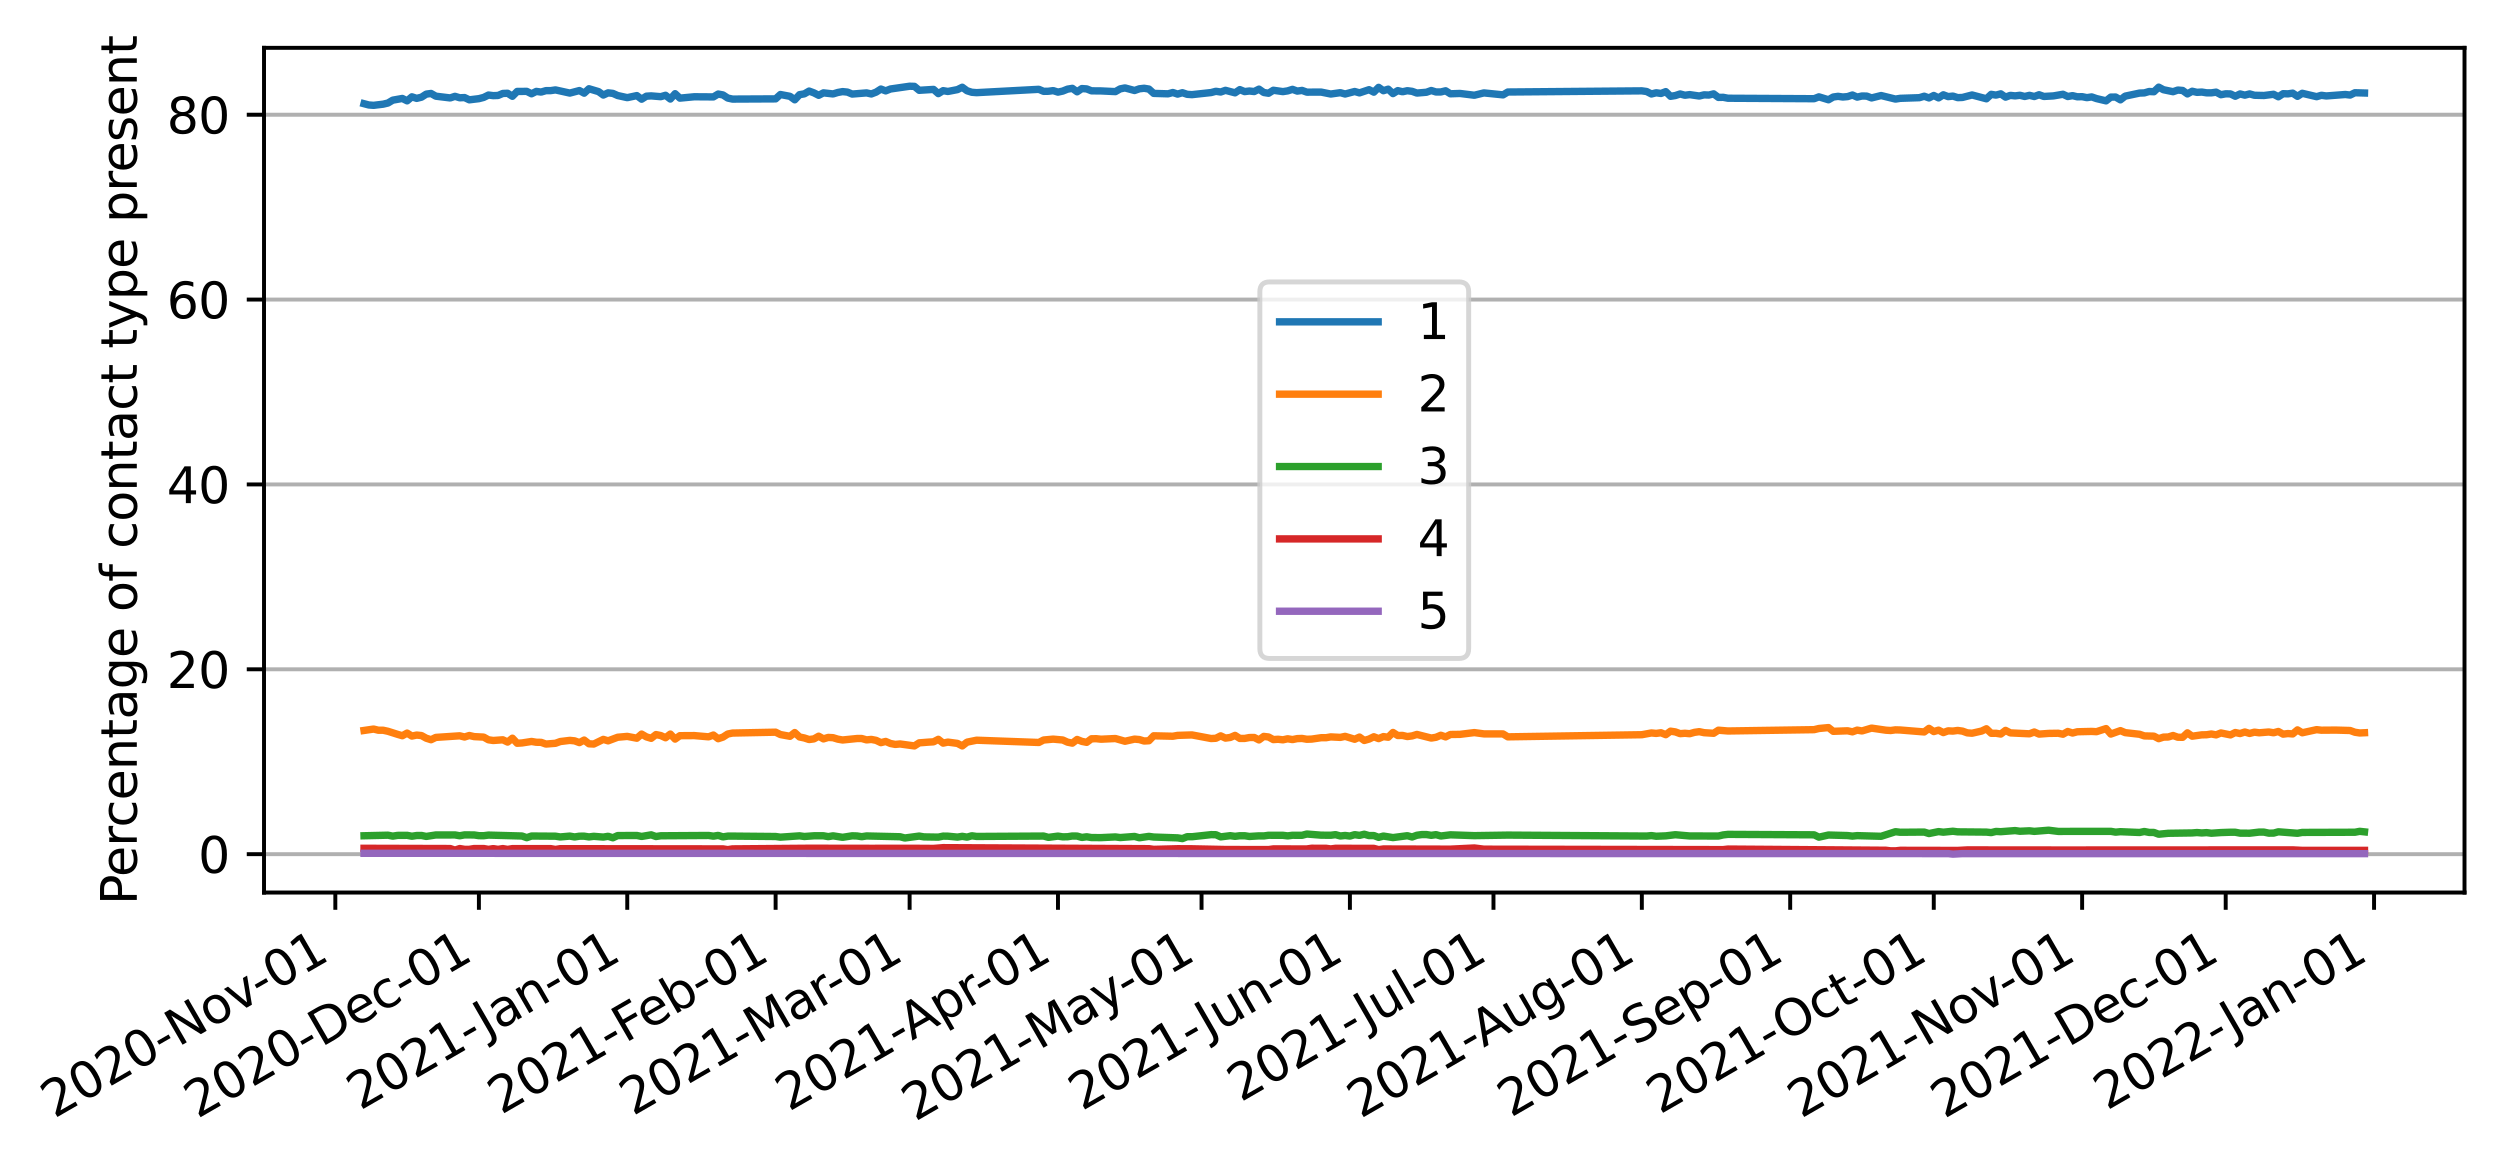 <?xml version="1.0" encoding="utf-8" standalone="no"?>
<!DOCTYPE svg PUBLIC "-//W3C//DTD SVG 1.1//EN"
  "http://www.w3.org/Graphics/SVG/1.1/DTD/svg11.dtd">
<svg xmlns:xlink="http://www.w3.org/1999/xlink" width="507.159pt" height="236.59pt" viewBox="0 0 507.159 236.59" xmlns="http://www.w3.org/2000/svg" version="1.1">
 <defs>
  <style type="text/css">*{stroke-linejoin: round; stroke-linecap: butt}</style>
 </defs>
 <g id="figure_1">
  <g id="patch_1">
   <path d="M 0 236.59 
L 507.159 236.59 
L 507.159 0 
L 0 0 
z
" style="fill: #ffffff"/>
  </g>
  <g id="axes_1">
   <g id="patch_2">
    <path d="M 53.559 181.064 
L 499.959 181.064 
L 499.959 9.704 
L 53.559 9.704 
z
" style="fill: #ffffff"/>
   </g>
   <g id="matplotlib.axis_1">
    <g id="xtick_1">
     <g id="line2d_1">
      <defs>
       <path id="mc18c6b4204" d="M 0 0 
L 0 3.5 
" style="stroke: #000000; stroke-width: 0.8"/>
      </defs>
      <g>
       <use xlink:href="#mc18c6b4204" x="68.025" y="181.064" style="stroke: #000000; stroke-width: 0.8"/>
      </g>
     </g>
     <g id="text_1">
      <!-- 2020-Nov-01 -->
      <g transform="translate(10.999 226.967)rotate(-30)scale(0.1 -0.1)">
       <defs>
        <path id="DejaVuSans-32" d="M 1228 531 
L 3431 531 
L 3431 0 
L 469 0 
L 469 531 
Q 828 903 1448 1529 
Q 2069 2156 2228 2338 
Q 2531 2678 2651 2914 
Q 2772 3150 2772 3378 
Q 2772 3750 2511 3984 
Q 2250 4219 1831 4219 
Q 1534 4219 1204 4116 
Q 875 4013 500 3803 
L 500 4441 
Q 881 4594 1212 4672 
Q 1544 4750 1819 4750 
Q 2544 4750 2975 4387 
Q 3406 4025 3406 3419 
Q 3406 3131 3298 2873 
Q 3191 2616 2906 2266 
Q 2828 2175 2409 1742 
Q 1991 1309 1228 531 
z
" transform="scale(0.016)"/>
        <path id="DejaVuSans-30" d="M 2034 4250 
Q 1547 4250 1301 3770 
Q 1056 3291 1056 2328 
Q 1056 1369 1301 889 
Q 1547 409 2034 409 
Q 2525 409 2770 889 
Q 3016 1369 3016 2328 
Q 3016 3291 2770 3770 
Q 2525 4250 2034 4250 
z
M 2034 4750 
Q 2819 4750 3233 4129 
Q 3647 3509 3647 2328 
Q 3647 1150 3233 529 
Q 2819 -91 2034 -91 
Q 1250 -91 836 529 
Q 422 1150 422 2328 
Q 422 3509 836 4129 
Q 1250 4750 2034 4750 
z
" transform="scale(0.016)"/>
        <path id="DejaVuSans-2d" d="M 313 2009 
L 1997 2009 
L 1997 1497 
L 313 1497 
L 313 2009 
z
" transform="scale(0.016)"/>
        <path id="DejaVuSans-4e" d="M 628 4666 
L 1478 4666 
L 3547 763 
L 3547 4666 
L 4159 4666 
L 4159 0 
L 3309 0 
L 1241 3903 
L 1241 0 
L 628 0 
L 628 4666 
z
" transform="scale(0.016)"/>
        <path id="DejaVuSans-6f" d="M 1959 3097 
Q 1497 3097 1228 2736 
Q 959 2375 959 1747 
Q 959 1119 1226 758 
Q 1494 397 1959 397 
Q 2419 397 2687 759 
Q 2956 1122 2956 1747 
Q 2956 2369 2687 2733 
Q 2419 3097 1959 3097 
z
M 1959 3584 
Q 2709 3584 3137 3096 
Q 3566 2609 3566 1747 
Q 3566 888 3137 398 
Q 2709 -91 1959 -91 
Q 1206 -91 779 398 
Q 353 888 353 1747 
Q 353 2609 779 3096 
Q 1206 3584 1959 3584 
z
" transform="scale(0.016)"/>
        <path id="DejaVuSans-76" d="M 191 3500 
L 800 3500 
L 1894 563 
L 2988 3500 
L 3597 3500 
L 2284 0 
L 1503 0 
L 191 3500 
z
" transform="scale(0.016)"/>
        <path id="DejaVuSans-31" d="M 794 531 
L 1825 531 
L 1825 4091 
L 703 3866 
L 703 4441 
L 1819 4666 
L 2450 4666 
L 2450 531 
L 3481 531 
L 3481 0 
L 794 0 
L 794 531 
z
" transform="scale(0.016)"/>
       </defs>
       <use xlink:href="#DejaVuSans-32"/>
       <use xlink:href="#DejaVuSans-30" x="63.623"/>
       <use xlink:href="#DejaVuSans-32" x="127.246"/>
       <use xlink:href="#DejaVuSans-30" x="190.869"/>
       <use xlink:href="#DejaVuSans-2d" x="254.492"/>
       <use xlink:href="#DejaVuSans-4e" x="290.576"/>
       <use xlink:href="#DejaVuSans-6f" x="365.381"/>
       <use xlink:href="#DejaVuSans-76" x="426.562"/>
       <use xlink:href="#DejaVuSans-2d" x="483.117"/>
       <use xlink:href="#DejaVuSans-30" x="519.201"/>
       <use xlink:href="#DejaVuSans-31" x="582.824"/>
      </g>
     </g>
    </g>
    <g id="xtick_2">
     <g id="line2d_2">
      <g>
       <use xlink:href="#mc18c6b4204" x="97.151" y="181.064" style="stroke: #000000; stroke-width: 0.8"/>
      </g>
     </g>
     <g id="text_2">
      <!-- 2020-Dec-01 -->
      <g transform="translate(40.042 227.015)rotate(-30)scale(0.1 -0.1)">
       <defs>
        <path id="DejaVuSans-44" d="M 1259 4147 
L 1259 519 
L 2022 519 
Q 2988 519 3436 956 
Q 3884 1394 3884 2338 
Q 3884 3275 3436 3711 
Q 2988 4147 2022 4147 
L 1259 4147 
z
M 628 4666 
L 1925 4666 
Q 3281 4666 3915 4102 
Q 4550 3538 4550 2338 
Q 4550 1131 3912 565 
Q 3275 0 1925 0 
L 628 0 
L 628 4666 
z
" transform="scale(0.016)"/>
        <path id="DejaVuSans-65" d="M 3597 1894 
L 3597 1613 
L 953 1613 
Q 991 1019 1311 708 
Q 1631 397 2203 397 
Q 2534 397 2845 478 
Q 3156 559 3463 722 
L 3463 178 
Q 3153 47 2828 -22 
Q 2503 -91 2169 -91 
Q 1331 -91 842 396 
Q 353 884 353 1716 
Q 353 2575 817 3079 
Q 1281 3584 2069 3584 
Q 2775 3584 3186 3129 
Q 3597 2675 3597 1894 
z
M 3022 2063 
Q 3016 2534 2758 2815 
Q 2500 3097 2075 3097 
Q 1594 3097 1305 2825 
Q 1016 2553 972 2059 
L 3022 2063 
z
" transform="scale(0.016)"/>
        <path id="DejaVuSans-63" d="M 3122 3366 
L 3122 2828 
Q 2878 2963 2633 3030 
Q 2388 3097 2138 3097 
Q 1578 3097 1268 2742 
Q 959 2388 959 1747 
Q 959 1106 1268 751 
Q 1578 397 2138 397 
Q 2388 397 2633 464 
Q 2878 531 3122 666 
L 3122 134 
Q 2881 22 2623 -34 
Q 2366 -91 2075 -91 
Q 1284 -91 818 406 
Q 353 903 353 1747 
Q 353 2603 823 3093 
Q 1294 3584 2113 3584 
Q 2378 3584 2631 3529 
Q 2884 3475 3122 3366 
z
" transform="scale(0.016)"/>
       </defs>
       <use xlink:href="#DejaVuSans-32"/>
       <use xlink:href="#DejaVuSans-30" x="63.623"/>
       <use xlink:href="#DejaVuSans-32" x="127.246"/>
       <use xlink:href="#DejaVuSans-30" x="190.869"/>
       <use xlink:href="#DejaVuSans-2d" x="254.492"/>
       <use xlink:href="#DejaVuSans-44" x="290.576"/>
       <use xlink:href="#DejaVuSans-65" x="367.578"/>
       <use xlink:href="#DejaVuSans-63" x="429.102"/>
       <use xlink:href="#DejaVuSans-2d" x="484.082"/>
       <use xlink:href="#DejaVuSans-30" x="520.166"/>
       <use xlink:href="#DejaVuSans-31" x="583.789"/>
      </g>
     </g>
    </g>
    <g id="xtick_3">
     <g id="line2d_3">
      <g>
       <use xlink:href="#mc18c6b4204" x="127.247" y="181.064" style="stroke: #000000; stroke-width: 0.8"/>
      </g>
     </g>
     <g id="text_3">
      <!-- 2021-Jan-01 -->
      <g transform="translate(73.06 225.328)rotate(-30)scale(0.1 -0.1)">
       <defs>
        <path id="DejaVuSans-4a" d="M 628 4666 
L 1259 4666 
L 1259 325 
Q 1259 -519 939 -900 
Q 619 -1281 -91 -1281 
L -331 -1281 
L -331 -750 
L -134 -750 
Q 284 -750 456 -515 
Q 628 -281 628 325 
L 628 4666 
z
" transform="scale(0.016)"/>
        <path id="DejaVuSans-61" d="M 2194 1759 
Q 1497 1759 1228 1600 
Q 959 1441 959 1056 
Q 959 750 1161 570 
Q 1363 391 1709 391 
Q 2188 391 2477 730 
Q 2766 1069 2766 1631 
L 2766 1759 
L 2194 1759 
z
M 3341 1997 
L 3341 0 
L 2766 0 
L 2766 531 
Q 2569 213 2275 61 
Q 1981 -91 1556 -91 
Q 1019 -91 701 211 
Q 384 513 384 1019 
Q 384 1609 779 1909 
Q 1175 2209 1959 2209 
L 2766 2209 
L 2766 2266 
Q 2766 2663 2505 2880 
Q 2244 3097 1772 3097 
Q 1472 3097 1187 3025 
Q 903 2953 641 2809 
L 641 3341 
Q 956 3463 1253 3523 
Q 1550 3584 1831 3584 
Q 2591 3584 2966 3190 
Q 3341 2797 3341 1997 
z
" transform="scale(0.016)"/>
        <path id="DejaVuSans-6e" d="M 3513 2113 
L 3513 0 
L 2938 0 
L 2938 2094 
Q 2938 2591 2744 2837 
Q 2550 3084 2163 3084 
Q 1697 3084 1428 2787 
Q 1159 2491 1159 1978 
L 1159 0 
L 581 0 
L 581 3500 
L 1159 3500 
L 1159 2956 
Q 1366 3272 1645 3428 
Q 1925 3584 2291 3584 
Q 2894 3584 3203 3211 
Q 3513 2838 3513 2113 
z
" transform="scale(0.016)"/>
       </defs>
       <use xlink:href="#DejaVuSans-32"/>
       <use xlink:href="#DejaVuSans-30" x="63.623"/>
       <use xlink:href="#DejaVuSans-32" x="127.246"/>
       <use xlink:href="#DejaVuSans-31" x="190.869"/>
       <use xlink:href="#DejaVuSans-2d" x="254.492"/>
       <use xlink:href="#DejaVuSans-4a" x="296.201"/>
       <use xlink:href="#DejaVuSans-61" x="325.693"/>
       <use xlink:href="#DejaVuSans-6e" x="386.973"/>
       <use xlink:href="#DejaVuSans-2d" x="450.352"/>
       <use xlink:href="#DejaVuSans-30" x="486.436"/>
       <use xlink:href="#DejaVuSans-31" x="550.059"/>
      </g>
     </g>
    </g>
    <g id="xtick_4">
     <g id="line2d_4">
      <g>
       <use xlink:href="#mc18c6b4204" x="157.344" y="181.064" style="stroke: #000000; stroke-width: 0.8"/>
      </g>
     </g>
     <g id="text_4">
      <!-- 2021-Feb-01 -->
      <g transform="translate(101.663 226.191)rotate(-30)scale(0.1 -0.1)">
       <defs>
        <path id="DejaVuSans-46" d="M 628 4666 
L 3309 4666 
L 3309 4134 
L 1259 4134 
L 1259 2759 
L 3109 2759 
L 3109 2228 
L 1259 2228 
L 1259 0 
L 628 0 
L 628 4666 
z
" transform="scale(0.016)"/>
        <path id="DejaVuSans-62" d="M 3116 1747 
Q 3116 2381 2855 2742 
Q 2594 3103 2138 3103 
Q 1681 3103 1420 2742 
Q 1159 2381 1159 1747 
Q 1159 1113 1420 752 
Q 1681 391 2138 391 
Q 2594 391 2855 752 
Q 3116 1113 3116 1747 
z
M 1159 2969 
Q 1341 3281 1617 3432 
Q 1894 3584 2278 3584 
Q 2916 3584 3314 3078 
Q 3713 2572 3713 1747 
Q 3713 922 3314 415 
Q 2916 -91 2278 -91 
Q 1894 -91 1617 61 
Q 1341 213 1159 525 
L 1159 0 
L 581 0 
L 581 4863 
L 1159 4863 
L 1159 2969 
z
" transform="scale(0.016)"/>
       </defs>
       <use xlink:href="#DejaVuSans-32"/>
       <use xlink:href="#DejaVuSans-30" x="63.623"/>
       <use xlink:href="#DejaVuSans-32" x="127.246"/>
       <use xlink:href="#DejaVuSans-31" x="190.869"/>
       <use xlink:href="#DejaVuSans-2d" x="254.492"/>
       <use xlink:href="#DejaVuSans-46" x="290.576"/>
       <use xlink:href="#DejaVuSans-65" x="342.596"/>
       <use xlink:href="#DejaVuSans-62" x="404.119"/>
       <use xlink:href="#DejaVuSans-2d" x="467.596"/>
       <use xlink:href="#DejaVuSans-30" x="503.68"/>
       <use xlink:href="#DejaVuSans-31" x="567.303"/>
      </g>
     </g>
    </g>
    <g id="xtick_5">
     <g id="line2d_5">
      <g>
       <use xlink:href="#mc18c6b4204" x="184.528" y="181.064" style="stroke: #000000; stroke-width: 0.8"/>
      </g>
     </g>
     <g id="text_5">
      <!-- 2021-Mar-01 -->
      <g transform="translate(128.391 226.454)rotate(-30)scale(0.1 -0.1)">
       <defs>
        <path id="DejaVuSans-4d" d="M 628 4666 
L 1569 4666 
L 2759 1491 
L 3956 4666 
L 4897 4666 
L 4897 0 
L 4281 0 
L 4281 4097 
L 3078 897 
L 2444 897 
L 1241 4097 
L 1241 0 
L 628 0 
L 628 4666 
z
" transform="scale(0.016)"/>
        <path id="DejaVuSans-72" d="M 2631 2963 
Q 2534 3019 2420 3045 
Q 2306 3072 2169 3072 
Q 1681 3072 1420 2755 
Q 1159 2438 1159 1844 
L 1159 0 
L 581 0 
L 581 3500 
L 1159 3500 
L 1159 2956 
Q 1341 3275 1631 3429 
Q 1922 3584 2338 3584 
Q 2397 3584 2469 3576 
Q 2541 3569 2628 3553 
L 2631 2963 
z
" transform="scale(0.016)"/>
       </defs>
       <use xlink:href="#DejaVuSans-32"/>
       <use xlink:href="#DejaVuSans-30" x="63.623"/>
       <use xlink:href="#DejaVuSans-32" x="127.246"/>
       <use xlink:href="#DejaVuSans-31" x="190.869"/>
       <use xlink:href="#DejaVuSans-2d" x="254.492"/>
       <use xlink:href="#DejaVuSans-4d" x="290.576"/>
       <use xlink:href="#DejaVuSans-61" x="376.855"/>
       <use xlink:href="#DejaVuSans-72" x="438.135"/>
       <use xlink:href="#DejaVuSans-2d" x="472.873"/>
       <use xlink:href="#DejaVuSans-30" x="508.957"/>
       <use xlink:href="#DejaVuSans-31" x="572.58"/>
      </g>
     </g>
    </g>
    <g id="xtick_6">
     <g id="line2d_6">
      <g>
       <use xlink:href="#mc18c6b4204" x="214.624" y="181.064" style="stroke: #000000; stroke-width: 0.8"/>
      </g>
     </g>
     <g id="text_6">
      <!-- 2021-Apr-01 -->
      <g transform="translate(160.04 225.558)rotate(-30)scale(0.1 -0.1)">
       <defs>
        <path id="DejaVuSans-41" d="M 2188 4044 
L 1331 1722 
L 3047 1722 
L 2188 4044 
z
M 1831 4666 
L 2547 4666 
L 4325 0 
L 3669 0 
L 3244 1197 
L 1141 1197 
L 716 0 
L 50 0 
L 1831 4666 
z
" transform="scale(0.016)"/>
        <path id="DejaVuSans-70" d="M 1159 525 
L 1159 -1331 
L 581 -1331 
L 581 3500 
L 1159 3500 
L 1159 2969 
Q 1341 3281 1617 3432 
Q 1894 3584 2278 3584 
Q 2916 3584 3314 3078 
Q 3713 2572 3713 1747 
Q 3713 922 3314 415 
Q 2916 -91 2278 -91 
Q 1894 -91 1617 61 
Q 1341 213 1159 525 
z
M 3116 1747 
Q 3116 2381 2855 2742 
Q 2594 3103 2138 3103 
Q 1681 3103 1420 2742 
Q 1159 2381 1159 1747 
Q 1159 1113 1420 752 
Q 1681 391 2138 391 
Q 2594 391 2855 752 
Q 3116 1113 3116 1747 
z
" transform="scale(0.016)"/>
       </defs>
       <use xlink:href="#DejaVuSans-32"/>
       <use xlink:href="#DejaVuSans-30" x="63.623"/>
       <use xlink:href="#DejaVuSans-32" x="127.246"/>
       <use xlink:href="#DejaVuSans-31" x="190.869"/>
       <use xlink:href="#DejaVuSans-2d" x="254.492"/>
       <use xlink:href="#DejaVuSans-41" x="288.326"/>
       <use xlink:href="#DejaVuSans-70" x="356.734"/>
       <use xlink:href="#DejaVuSans-72" x="420.211"/>
       <use xlink:href="#DejaVuSans-2d" x="454.949"/>
       <use xlink:href="#DejaVuSans-30" x="491.033"/>
       <use xlink:href="#DejaVuSans-31" x="554.656"/>
      </g>
     </g>
    </g>
    <g id="xtick_7">
     <g id="line2d_7">
      <g>
       <use xlink:href="#mc18c6b4204" x="243.75" y="181.064" style="stroke: #000000; stroke-width: 0.8"/>
      </g>
     </g>
     <g id="text_7">
      <!-- 2021-May-01 -->
      <g transform="translate(185.647 227.589)rotate(-30)scale(0.1 -0.1)">
       <defs>
        <path id="DejaVuSans-79" d="M 2059 -325 
Q 1816 -950 1584 -1140 
Q 1353 -1331 966 -1331 
L 506 -1331 
L 506 -850 
L 844 -850 
Q 1081 -850 1212 -737 
Q 1344 -625 1503 -206 
L 1606 56 
L 191 3500 
L 800 3500 
L 1894 763 
L 2988 3500 
L 3597 3500 
L 2059 -325 
z
" transform="scale(0.016)"/>
       </defs>
       <use xlink:href="#DejaVuSans-32"/>
       <use xlink:href="#DejaVuSans-30" x="63.623"/>
       <use xlink:href="#DejaVuSans-32" x="127.246"/>
       <use xlink:href="#DejaVuSans-31" x="190.869"/>
       <use xlink:href="#DejaVuSans-2d" x="254.492"/>
       <use xlink:href="#DejaVuSans-4d" x="290.576"/>
       <use xlink:href="#DejaVuSans-61" x="376.855"/>
       <use xlink:href="#DejaVuSans-79" x="438.135"/>
       <use xlink:href="#DejaVuSans-2d" x="495.564"/>
       <use xlink:href="#DejaVuSans-30" x="531.648"/>
       <use xlink:href="#DejaVuSans-31" x="595.271"/>
      </g>
     </g>
    </g>
    <g id="xtick_8">
     <g id="line2d_8">
      <g>
       <use xlink:href="#mc18c6b4204" x="273.847" y="181.064" style="stroke: #000000; stroke-width: 0.8"/>
      </g>
     </g>
     <g id="text_8">
      <!-- 2021-Jun-01 -->
      <g transform="translate(219.478 225.433)rotate(-30)scale(0.1 -0.1)">
       <defs>
        <path id="DejaVuSans-75" d="M 544 1381 
L 544 3500 
L 1119 3500 
L 1119 1403 
Q 1119 906 1312 657 
Q 1506 409 1894 409 
Q 2359 409 2629 706 
Q 2900 1003 2900 1516 
L 2900 3500 
L 3475 3500 
L 3475 0 
L 2900 0 
L 2900 538 
Q 2691 219 2414 64 
Q 2138 -91 1772 -91 
Q 1169 -91 856 284 
Q 544 659 544 1381 
z
M 1991 3584 
L 1991 3584 
z
" transform="scale(0.016)"/>
       </defs>
       <use xlink:href="#DejaVuSans-32"/>
       <use xlink:href="#DejaVuSans-30" x="63.623"/>
       <use xlink:href="#DejaVuSans-32" x="127.246"/>
       <use xlink:href="#DejaVuSans-31" x="190.869"/>
       <use xlink:href="#DejaVuSans-2d" x="254.492"/>
       <use xlink:href="#DejaVuSans-4a" x="296.201"/>
       <use xlink:href="#DejaVuSans-75" x="325.693"/>
       <use xlink:href="#DejaVuSans-6e" x="389.072"/>
       <use xlink:href="#DejaVuSans-2d" x="452.451"/>
       <use xlink:href="#DejaVuSans-30" x="488.535"/>
       <use xlink:href="#DejaVuSans-31" x="552.158"/>
      </g>
     </g>
    </g>
    <g id="xtick_9">
     <g id="line2d_9">
      <g>
       <use xlink:href="#mc18c6b4204" x="302.972" y="181.064" style="stroke: #000000; stroke-width: 0.8"/>
      </g>
     </g>
     <g id="text_9">
      <!-- 2021-Jul-01 -->
      <g transform="translate(251.687 223.653)rotate(-30)scale(0.1 -0.1)">
       <defs>
        <path id="DejaVuSans-6c" d="M 603 4863 
L 1178 4863 
L 1178 0 
L 603 0 
L 603 4863 
z
" transform="scale(0.016)"/>
       </defs>
       <use xlink:href="#DejaVuSans-32"/>
       <use xlink:href="#DejaVuSans-30" x="63.623"/>
       <use xlink:href="#DejaVuSans-32" x="127.246"/>
       <use xlink:href="#DejaVuSans-31" x="190.869"/>
       <use xlink:href="#DejaVuSans-2d" x="254.492"/>
       <use xlink:href="#DejaVuSans-4a" x="296.201"/>
       <use xlink:href="#DejaVuSans-75" x="325.693"/>
       <use xlink:href="#DejaVuSans-6c" x="389.072"/>
       <use xlink:href="#DejaVuSans-2d" x="416.855"/>
       <use xlink:href="#DejaVuSans-30" x="452.939"/>
       <use xlink:href="#DejaVuSans-31" x="516.562"/>
      </g>
     </g>
    </g>
    <g id="xtick_10">
     <g id="line2d_10">
      <g>
       <use xlink:href="#mc18c6b4204" x="333.069" y="181.064" style="stroke: #000000; stroke-width: 0.8"/>
      </g>
     </g>
     <g id="text_10">
      <!-- 2021-Aug-01 -->
      <g transform="translate(276.004 226.99)rotate(-30)scale(0.1 -0.1)">
       <defs>
        <path id="DejaVuSans-67" d="M 2906 1791 
Q 2906 2416 2648 2759 
Q 2391 3103 1925 3103 
Q 1463 3103 1205 2759 
Q 947 2416 947 1791 
Q 947 1169 1205 825 
Q 1463 481 1925 481 
Q 2391 481 2648 825 
Q 2906 1169 2906 1791 
z
M 3481 434 
Q 3481 -459 3084 -895 
Q 2688 -1331 1869 -1331 
Q 1566 -1331 1297 -1286 
Q 1028 -1241 775 -1147 
L 775 -588 
Q 1028 -725 1275 -790 
Q 1522 -856 1778 -856 
Q 2344 -856 2625 -561 
Q 2906 -266 2906 331 
L 2906 616 
Q 2728 306 2450 153 
Q 2172 0 1784 0 
Q 1141 0 747 490 
Q 353 981 353 1791 
Q 353 2603 747 3093 
Q 1141 3584 1784 3584 
Q 2172 3584 2450 3431 
Q 2728 3278 2906 2969 
L 2906 3500 
L 3481 3500 
L 3481 434 
z
" transform="scale(0.016)"/>
       </defs>
       <use xlink:href="#DejaVuSans-32"/>
       <use xlink:href="#DejaVuSans-30" x="63.623"/>
       <use xlink:href="#DejaVuSans-32" x="127.246"/>
       <use xlink:href="#DejaVuSans-31" x="190.869"/>
       <use xlink:href="#DejaVuSans-2d" x="254.492"/>
       <use xlink:href="#DejaVuSans-41" x="288.326"/>
       <use xlink:href="#DejaVuSans-75" x="356.734"/>
       <use xlink:href="#DejaVuSans-67" x="420.113"/>
       <use xlink:href="#DejaVuSans-2d" x="483.59"/>
       <use xlink:href="#DejaVuSans-30" x="519.674"/>
       <use xlink:href="#DejaVuSans-31" x="583.297"/>
      </g>
     </g>
    </g>
    <g id="xtick_11">
     <g id="line2d_11">
      <g>
       <use xlink:href="#mc18c6b4204" x="363.165" y="181.064" style="stroke: #000000; stroke-width: 0.8"/>
      </g>
     </g>
     <g id="text_11">
      <!-- 2021-Sep-01 -->
      <g transform="translate(306.492 226.764)rotate(-30)scale(0.1 -0.1)">
       <defs>
        <path id="DejaVuSans-53" d="M 3425 4513 
L 3425 3897 
Q 3066 4069 2747 4153 
Q 2428 4238 2131 4238 
Q 1616 4238 1336 4038 
Q 1056 3838 1056 3469 
Q 1056 3159 1242 3001 
Q 1428 2844 1947 2747 
L 2328 2669 
Q 3034 2534 3370 2195 
Q 3706 1856 3706 1288 
Q 3706 609 3251 259 
Q 2797 -91 1919 -91 
Q 1588 -91 1214 -16 
Q 841 59 441 206 
L 441 856 
Q 825 641 1194 531 
Q 1563 422 1919 422 
Q 2459 422 2753 634 
Q 3047 847 3047 1241 
Q 3047 1584 2836 1778 
Q 2625 1972 2144 2069 
L 1759 2144 
Q 1053 2284 737 2584 
Q 422 2884 422 3419 
Q 422 4038 858 4394 
Q 1294 4750 2059 4750 
Q 2388 4750 2728 4690 
Q 3069 4631 3425 4513 
z
" transform="scale(0.016)"/>
       </defs>
       <use xlink:href="#DejaVuSans-32"/>
       <use xlink:href="#DejaVuSans-30" x="63.623"/>
       <use xlink:href="#DejaVuSans-32" x="127.246"/>
       <use xlink:href="#DejaVuSans-31" x="190.869"/>
       <use xlink:href="#DejaVuSans-2d" x="254.492"/>
       <use xlink:href="#DejaVuSans-53" x="290.576"/>
       <use xlink:href="#DejaVuSans-65" x="354.053"/>
       <use xlink:href="#DejaVuSans-70" x="415.576"/>
       <use xlink:href="#DejaVuSans-2d" x="479.053"/>
       <use xlink:href="#DejaVuSans-30" x="515.137"/>
       <use xlink:href="#DejaVuSans-31" x="578.76"/>
      </g>
     </g>
    </g>
    <g id="xtick_12">
     <g id="line2d_12">
      <g>
       <use xlink:href="#mc18c6b4204" x="392.291" y="181.064" style="stroke: #000000; stroke-width: 0.8"/>
      </g>
     </g>
     <g id="text_12">
      <!-- 2021-Oct-01 -->
      <g transform="translate(336.73 226.122)rotate(-30)scale(0.1 -0.1)">
       <defs>
        <path id="DejaVuSans-4f" d="M 2522 4238 
Q 1834 4238 1429 3725 
Q 1025 3213 1025 2328 
Q 1025 1447 1429 934 
Q 1834 422 2522 422 
Q 3209 422 3611 934 
Q 4013 1447 4013 2328 
Q 4013 3213 3611 3725 
Q 3209 4238 2522 4238 
z
M 2522 4750 
Q 3503 4750 4090 4092 
Q 4678 3434 4678 2328 
Q 4678 1225 4090 567 
Q 3503 -91 2522 -91 
Q 1538 -91 948 565 
Q 359 1222 359 2328 
Q 359 3434 948 4092 
Q 1538 4750 2522 4750 
z
" transform="scale(0.016)"/>
        <path id="DejaVuSans-74" d="M 1172 4494 
L 1172 3500 
L 2356 3500 
L 2356 3053 
L 1172 3053 
L 1172 1153 
Q 1172 725 1289 603 
Q 1406 481 1766 481 
L 2356 481 
L 2356 0 
L 1766 0 
Q 1100 0 847 248 
Q 594 497 594 1153 
L 594 3053 
L 172 3053 
L 172 3500 
L 594 3500 
L 594 4494 
L 1172 4494 
z
" transform="scale(0.016)"/>
       </defs>
       <use xlink:href="#DejaVuSans-32"/>
       <use xlink:href="#DejaVuSans-30" x="63.623"/>
       <use xlink:href="#DejaVuSans-32" x="127.246"/>
       <use xlink:href="#DejaVuSans-31" x="190.869"/>
       <use xlink:href="#DejaVuSans-2d" x="254.492"/>
       <use xlink:href="#DejaVuSans-4f" x="293.326"/>
       <use xlink:href="#DejaVuSans-63" x="372.037"/>
       <use xlink:href="#DejaVuSans-74" x="427.018"/>
       <use xlink:href="#DejaVuSans-2d" x="466.227"/>
       <use xlink:href="#DejaVuSans-30" x="502.311"/>
       <use xlink:href="#DejaVuSans-31" x="565.934"/>
      </g>
     </g>
    </g>
    <g id="xtick_13">
     <g id="line2d_13">
      <g>
       <use xlink:href="#mc18c6b4204" x="422.388" y="181.064" style="stroke: #000000; stroke-width: 0.8"/>
      </g>
     </g>
     <g id="text_13">
      <!-- 2021-Nov-01 -->
      <g transform="translate(365.362 226.967)rotate(-30)scale(0.1 -0.1)">
       <use xlink:href="#DejaVuSans-32"/>
       <use xlink:href="#DejaVuSans-30" x="63.623"/>
       <use xlink:href="#DejaVuSans-32" x="127.246"/>
       <use xlink:href="#DejaVuSans-31" x="190.869"/>
       <use xlink:href="#DejaVuSans-2d" x="254.492"/>
       <use xlink:href="#DejaVuSans-4e" x="290.576"/>
       <use xlink:href="#DejaVuSans-6f" x="365.381"/>
       <use xlink:href="#DejaVuSans-76" x="426.562"/>
       <use xlink:href="#DejaVuSans-2d" x="483.117"/>
       <use xlink:href="#DejaVuSans-30" x="519.201"/>
       <use xlink:href="#DejaVuSans-31" x="582.824"/>
      </g>
     </g>
    </g>
    <g id="xtick_14">
     <g id="line2d_14">
      <g>
       <use xlink:href="#mc18c6b4204" x="451.513" y="181.064" style="stroke: #000000; stroke-width: 0.8"/>
      </g>
     </g>
     <g id="text_14">
      <!-- 2021-Dec-01 -->
      <g transform="translate(394.405 227.015)rotate(-30)scale(0.1 -0.1)">
       <use xlink:href="#DejaVuSans-32"/>
       <use xlink:href="#DejaVuSans-30" x="63.623"/>
       <use xlink:href="#DejaVuSans-32" x="127.246"/>
       <use xlink:href="#DejaVuSans-31" x="190.869"/>
       <use xlink:href="#DejaVuSans-2d" x="254.492"/>
       <use xlink:href="#DejaVuSans-44" x="290.576"/>
       <use xlink:href="#DejaVuSans-65" x="367.578"/>
       <use xlink:href="#DejaVuSans-63" x="429.102"/>
       <use xlink:href="#DejaVuSans-2d" x="484.082"/>
       <use xlink:href="#DejaVuSans-30" x="520.166"/>
       <use xlink:href="#DejaVuSans-31" x="583.789"/>
      </g>
     </g>
    </g>
    <g id="xtick_15">
     <g id="line2d_15">
      <g>
       <use xlink:href="#mc18c6b4204" x="481.61" y="181.064" style="stroke: #000000; stroke-width: 0.8"/>
      </g>
     </g>
     <g id="text_15">
      <!-- 2022-Jan-01 -->
      <g transform="translate(427.423 225.328)rotate(-30)scale(0.1 -0.1)">
       <use xlink:href="#DejaVuSans-32"/>
       <use xlink:href="#DejaVuSans-30" x="63.623"/>
       <use xlink:href="#DejaVuSans-32" x="127.246"/>
       <use xlink:href="#DejaVuSans-32" x="190.869"/>
       <use xlink:href="#DejaVuSans-2d" x="254.492"/>
       <use xlink:href="#DejaVuSans-4a" x="296.201"/>
       <use xlink:href="#DejaVuSans-61" x="325.693"/>
       <use xlink:href="#DejaVuSans-6e" x="386.973"/>
       <use xlink:href="#DejaVuSans-2d" x="450.352"/>
       <use xlink:href="#DejaVuSans-30" x="486.436"/>
       <use xlink:href="#DejaVuSans-31" x="550.059"/>
      </g>
     </g>
    </g>
   </g>
   <g id="matplotlib.axis_2">
    <g id="ytick_1">
     <g id="line2d_16">
      <path d="M 53.559 173.275 
L 499.959 173.275 
" clip-path="url(#pe2b496bc96)" style="fill: none; stroke: #b0b0b0; stroke-width: 0.8; stroke-linecap: square"/>
     </g>
     <g id="line2d_17">
      <defs>
       <path id="m7e5623a5e7" d="M 0 0 
L -3.5 0 
" style="stroke: #000000; stroke-width: 0.8"/>
      </defs>
      <g>
       <use xlink:href="#m7e5623a5e7" x="53.559" y="173.275" style="stroke: #000000; stroke-width: 0.8"/>
      </g>
     </g>
     <g id="text_16">
      <!-- 0 -->
      <g transform="translate(40.197 177.074)scale(0.1 -0.1)">
       <use xlink:href="#DejaVuSans-30"/>
      </g>
     </g>
    </g>
    <g id="ytick_2">
     <g id="line2d_18">
      <path d="M 53.559 135.775 
L 499.959 135.775 
" clip-path="url(#pe2b496bc96)" style="fill: none; stroke: #b0b0b0; stroke-width: 0.8; stroke-linecap: square"/>
     </g>
     <g id="line2d_19">
      <g>
       <use xlink:href="#m7e5623a5e7" x="53.559" y="135.775" style="stroke: #000000; stroke-width: 0.8"/>
      </g>
     </g>
     <g id="text_17">
      <!-- 20 -->
      <g transform="translate(33.834 139.574)scale(0.1 -0.1)">
       <use xlink:href="#DejaVuSans-32"/>
       <use xlink:href="#DejaVuSans-30" x="63.623"/>
      </g>
     </g>
    </g>
    <g id="ytick_3">
     <g id="line2d_20">
      <path d="M 53.559 98.275 
L 499.959 98.275 
" clip-path="url(#pe2b496bc96)" style="fill: none; stroke: #b0b0b0; stroke-width: 0.8; stroke-linecap: square"/>
     </g>
     <g id="line2d_21">
      <g>
       <use xlink:href="#m7e5623a5e7" x="53.559" y="98.275" style="stroke: #000000; stroke-width: 0.8"/>
      </g>
     </g>
     <g id="text_18">
      <!-- 40 -->
      <g transform="translate(33.834 102.074)scale(0.1 -0.1)">
       <defs>
        <path id="DejaVuSans-34" d="M 2419 4116 
L 825 1625 
L 2419 1625 
L 2419 4116 
z
M 2253 4666 
L 3047 4666 
L 3047 1625 
L 3713 1625 
L 3713 1100 
L 3047 1100 
L 3047 0 
L 2419 0 
L 2419 1100 
L 313 1100 
L 313 1709 
L 2253 4666 
z
" transform="scale(0.016)"/>
       </defs>
       <use xlink:href="#DejaVuSans-34"/>
       <use xlink:href="#DejaVuSans-30" x="63.623"/>
      </g>
     </g>
    </g>
    <g id="ytick_4">
     <g id="line2d_22">
      <path d="M 53.559 60.775 
L 499.959 60.775 
" clip-path="url(#pe2b496bc96)" style="fill: none; stroke: #b0b0b0; stroke-width: 0.8; stroke-linecap: square"/>
     </g>
     <g id="line2d_23">
      <g>
       <use xlink:href="#m7e5623a5e7" x="53.559" y="60.775" style="stroke: #000000; stroke-width: 0.8"/>
      </g>
     </g>
     <g id="text_19">
      <!-- 60 -->
      <g transform="translate(33.834 64.574)scale(0.1 -0.1)">
       <defs>
        <path id="DejaVuSans-36" d="M 2113 2584 
Q 1688 2584 1439 2293 
Q 1191 2003 1191 1497 
Q 1191 994 1439 701 
Q 1688 409 2113 409 
Q 2538 409 2786 701 
Q 3034 994 3034 1497 
Q 3034 2003 2786 2293 
Q 2538 2584 2113 2584 
z
M 3366 4563 
L 3366 3988 
Q 3128 4100 2886 4159 
Q 2644 4219 2406 4219 
Q 1781 4219 1451 3797 
Q 1122 3375 1075 2522 
Q 1259 2794 1537 2939 
Q 1816 3084 2150 3084 
Q 2853 3084 3261 2657 
Q 3669 2231 3669 1497 
Q 3669 778 3244 343 
Q 2819 -91 2113 -91 
Q 1303 -91 875 529 
Q 447 1150 447 2328 
Q 447 3434 972 4092 
Q 1497 4750 2381 4750 
Q 2619 4750 2861 4703 
Q 3103 4656 3366 4563 
z
" transform="scale(0.016)"/>
       </defs>
       <use xlink:href="#DejaVuSans-36"/>
       <use xlink:href="#DejaVuSans-30" x="63.623"/>
      </g>
     </g>
    </g>
    <g id="ytick_5">
     <g id="line2d_24">
      <path d="M 53.559 23.275 
L 499.959 23.275 
" clip-path="url(#pe2b496bc96)" style="fill: none; stroke: #b0b0b0; stroke-width: 0.8; stroke-linecap: square"/>
     </g>
     <g id="line2d_25">
      <g>
       <use xlink:href="#m7e5623a5e7" x="53.559" y="23.275" style="stroke: #000000; stroke-width: 0.8"/>
      </g>
     </g>
     <g id="text_20">
      <!-- 80 -->
      <g transform="translate(33.834 27.075)scale(0.1 -0.1)">
       <defs>
        <path id="DejaVuSans-38" d="M 2034 2216 
Q 1584 2216 1326 1975 
Q 1069 1734 1069 1313 
Q 1069 891 1326 650 
Q 1584 409 2034 409 
Q 2484 409 2743 651 
Q 3003 894 3003 1313 
Q 3003 1734 2745 1975 
Q 2488 2216 2034 2216 
z
M 1403 2484 
Q 997 2584 770 2862 
Q 544 3141 544 3541 
Q 544 4100 942 4425 
Q 1341 4750 2034 4750 
Q 2731 4750 3128 4425 
Q 3525 4100 3525 3541 
Q 3525 3141 3298 2862 
Q 3072 2584 2669 2484 
Q 3125 2378 3379 2068 
Q 3634 1759 3634 1313 
Q 3634 634 3220 271 
Q 2806 -91 2034 -91 
Q 1263 -91 848 271 
Q 434 634 434 1313 
Q 434 1759 690 2068 
Q 947 2378 1403 2484 
z
M 1172 3481 
Q 1172 3119 1398 2916 
Q 1625 2713 2034 2713 
Q 2441 2713 2670 2916 
Q 2900 3119 2900 3481 
Q 2900 3844 2670 4047 
Q 2441 4250 2034 4250 
Q 1625 4250 1398 4047 
Q 1172 3844 1172 3481 
z
" transform="scale(0.016)"/>
       </defs>
       <use xlink:href="#DejaVuSans-38"/>
       <use xlink:href="#DejaVuSans-30" x="63.623"/>
      </g>
     </g>
    </g>
    <g id="text_21">
     <!-- Percentage of contact type present -->
     <g transform="translate(27.754 183.567)rotate(-90)scale(0.1 -0.1)">
      <defs>
       <path id="DejaVuSans-50" d="M 1259 4147 
L 1259 2394 
L 2053 2394 
Q 2494 2394 2734 2622 
Q 2975 2850 2975 3272 
Q 2975 3691 2734 3919 
Q 2494 4147 2053 4147 
L 1259 4147 
z
M 628 4666 
L 2053 4666 
Q 2838 4666 3239 4311 
Q 3641 3956 3641 3272 
Q 3641 2581 3239 2228 
Q 2838 1875 2053 1875 
L 1259 1875 
L 1259 0 
L 628 0 
L 628 4666 
z
" transform="scale(0.016)"/>
       <path id="DejaVuSans-20" transform="scale(0.016)"/>
       <path id="DejaVuSans-66" d="M 2375 4863 
L 2375 4384 
L 1825 4384 
Q 1516 4384 1395 4259 
Q 1275 4134 1275 3809 
L 1275 3500 
L 2222 3500 
L 2222 3053 
L 1275 3053 
L 1275 0 
L 697 0 
L 697 3053 
L 147 3053 
L 147 3500 
L 697 3500 
L 697 3744 
Q 697 4328 969 4595 
Q 1241 4863 1831 4863 
L 2375 4863 
z
" transform="scale(0.016)"/>
       <path id="DejaVuSans-73" d="M 2834 3397 
L 2834 2853 
Q 2591 2978 2328 3040 
Q 2066 3103 1784 3103 
Q 1356 3103 1142 2972 
Q 928 2841 928 2578 
Q 928 2378 1081 2264 
Q 1234 2150 1697 2047 
L 1894 2003 
Q 2506 1872 2764 1633 
Q 3022 1394 3022 966 
Q 3022 478 2636 193 
Q 2250 -91 1575 -91 
Q 1294 -91 989 -36 
Q 684 19 347 128 
L 347 722 
Q 666 556 975 473 
Q 1284 391 1588 391 
Q 1994 391 2212 530 
Q 2431 669 2431 922 
Q 2431 1156 2273 1281 
Q 2116 1406 1581 1522 
L 1381 1569 
Q 847 1681 609 1914 
Q 372 2147 372 2553 
Q 372 3047 722 3315 
Q 1072 3584 1716 3584 
Q 2034 3584 2315 3537 
Q 2597 3491 2834 3397 
z
" transform="scale(0.016)"/>
      </defs>
      <use xlink:href="#DejaVuSans-50"/>
      <use xlink:href="#DejaVuSans-65" x="56.678"/>
      <use xlink:href="#DejaVuSans-72" x="118.201"/>
      <use xlink:href="#DejaVuSans-63" x="157.064"/>
      <use xlink:href="#DejaVuSans-65" x="212.045"/>
      <use xlink:href="#DejaVuSans-6e" x="273.568"/>
      <use xlink:href="#DejaVuSans-74" x="336.947"/>
      <use xlink:href="#DejaVuSans-61" x="376.156"/>
      <use xlink:href="#DejaVuSans-67" x="437.436"/>
      <use xlink:href="#DejaVuSans-65" x="500.912"/>
      <use xlink:href="#DejaVuSans-20" x="562.436"/>
      <use xlink:href="#DejaVuSans-6f" x="594.223"/>
      <use xlink:href="#DejaVuSans-66" x="655.404"/>
      <use xlink:href="#DejaVuSans-20" x="690.609"/>
      <use xlink:href="#DejaVuSans-63" x="722.396"/>
      <use xlink:href="#DejaVuSans-6f" x="777.377"/>
      <use xlink:href="#DejaVuSans-6e" x="838.559"/>
      <use xlink:href="#DejaVuSans-74" x="901.938"/>
      <use xlink:href="#DejaVuSans-61" x="941.146"/>
      <use xlink:href="#DejaVuSans-63" x="1002.426"/>
      <use xlink:href="#DejaVuSans-74" x="1057.406"/>
      <use xlink:href="#DejaVuSans-20" x="1096.615"/>
      <use xlink:href="#DejaVuSans-74" x="1128.402"/>
      <use xlink:href="#DejaVuSans-79" x="1167.611"/>
      <use xlink:href="#DejaVuSans-70" x="1226.791"/>
      <use xlink:href="#DejaVuSans-65" x="1290.268"/>
      <use xlink:href="#DejaVuSans-20" x="1351.791"/>
      <use xlink:href="#DejaVuSans-70" x="1383.578"/>
      <use xlink:href="#DejaVuSans-72" x="1447.055"/>
      <use xlink:href="#DejaVuSans-65" x="1485.918"/>
      <use xlink:href="#DejaVuSans-73" x="1547.441"/>
      <use xlink:href="#DejaVuSans-65" x="1599.541"/>
      <use xlink:href="#DejaVuSans-6e" x="1661.064"/>
      <use xlink:href="#DejaVuSans-74" x="1724.443"/>
     </g>
    </g>
   </g>
   <g id="line2d_26">
    <path d="M 73.85 21.038 
L 74.821 21.295 
L 75.792 21.368 
L 77.733 21.131 
L 78.704 20.9 
L 79.675 20.319 
L 81.617 19.973 
L 82.588 20.455 
L 83.559 19.641 
L 84.529 19.956 
L 85.5 19.717 
L 86.471 19.094 
L 87.442 18.96 
L 88.413 19.513 
L 91.325 19.866 
L 92.296 19.542 
L 93.267 19.837 
L 94.238 19.792 
L 95.209 20.251 
L 97.151 20.015 
L 98.121 19.763 
L 99.092 19.281 
L 100.063 19.401 
L 101.034 19.367 
L 102.005 18.959 
L 102.976 18.92 
L 103.947 19.532 
L 104.917 18.552 
L 106.859 18.536 
L 107.83 19.024 
L 108.801 18.544 
L 109.772 18.676 
L 110.743 18.391 
L 111.713 18.384 
L 112.684 18.24 
L 115.597 18.882 
L 117.539 18.37 
L 118.509 18.901 
L 119.48 18.005 
L 121.422 18.584 
L 122.393 19.28 
L 123.364 18.836 
L 124.335 18.947 
L 125.305 19.381 
L 127.247 19.81 
L 129.189 19.393 
L 130.16 20.122 
L 131.131 19.513 
L 132.101 19.453 
L 134.043 19.612 
L 135.014 19.33 
L 135.985 20.089 
L 136.956 19.009 
L 137.927 19.908 
L 140.839 19.63 
L 144.723 19.659 
L 145.693 19.078 
L 146.664 19.258 
L 147.635 19.894 
L 148.606 20.102 
L 157.344 20.056 
L 158.315 19.172 
L 160.256 19.54 
L 161.227 20.245 
L 162.198 19.205 
L 163.169 19.039 
L 164.14 18.476 
L 165.111 18.837 
L 166.081 19.333 
L 167.052 18.837 
L 168.994 19.056 
L 169.965 18.759 
L 170.936 18.584 
L 171.907 18.681 
L 172.877 19.082 
L 175.79 18.846 
L 176.761 19.063 
L 177.732 18.689 
L 178.703 18.067 
L 179.673 18.436 
L 180.644 18.053 
L 184.528 17.493 
L 185.499 17.52 
L 186.469 18.32 
L 189.382 18.138 
L 190.353 18.991 
L 191.324 18.391 
L 192.295 18.555 
L 194.236 18.178 
L 195.207 17.7 
L 196.178 18.415 
L 197.149 18.721 
L 198.12 18.796 
L 210.741 18.118 
L 211.712 18.532 
L 212.683 18.514 
L 213.653 18.384 
L 214.624 18.69 
L 215.595 18.476 
L 216.566 18.084 
L 217.537 17.922 
L 218.508 18.623 
L 219.479 17.967 
L 220.449 18.035 
L 221.42 18.427 
L 223.362 18.445 
L 226.275 18.585 
L 227.245 18.031 
L 228.216 17.835 
L 230.158 18.36 
L 231.129 18.017 
L 232.1 17.906 
L 233.071 18.065 
L 234.041 18.945 
L 236.954 19.033 
L 237.925 18.767 
L 238.896 19.09 
L 239.867 18.807 
L 240.837 19.136 
L 241.808 19.199 
L 245.692 18.776 
L 246.663 18.52 
L 247.633 18.666 
L 248.604 18.326 
L 250.546 18.832 
L 251.517 18.181 
L 252.488 18.581 
L 253.459 18.465 
L 254.429 18.568 
L 255.4 18.085 
L 256.371 18.763 
L 257.342 18.918 
L 258.313 18.309 
L 260.255 18.585 
L 261.225 18.436 
L 262.196 18.126 
L 263.167 18.482 
L 264.138 18.344 
L 265.109 18.693 
L 268.021 18.684 
L 269.963 19.074 
L 271.905 18.802 
L 272.876 19.071 
L 274.817 18.562 
L 275.788 18.841 
L 277.73 18.193 
L 278.701 18.695 
L 279.672 17.724 
L 280.643 18.401 
L 281.613 18.09 
L 282.584 18.985 
L 283.555 18.384 
L 284.526 18.614 
L 285.497 18.401 
L 286.468 18.53 
L 287.439 18.879 
L 289.38 18.713 
L 290.351 18.362 
L 291.322 18.661 
L 292.293 18.655 
L 293.264 18.417 
L 294.235 19.027 
L 296.176 18.958 
L 299.089 19.32 
L 301.031 18.849 
L 304.914 19.244 
L 305.885 18.666 
L 333.069 18.43 
L 334.04 18.564 
L 335.011 19.064 
L 335.981 18.822 
L 336.952 18.96 
L 337.923 18.591 
L 338.894 19.539 
L 339.865 19.382 
L 340.836 19.062 
L 341.807 19.32 
L 342.777 19.196 
L 344.719 19.48 
L 345.69 19.241 
L 346.661 19.282 
L 347.632 19.04 
L 348.603 19.762 
L 349.573 19.741 
L 350.544 19.929 
L 368.02 20.024 
L 368.991 19.647 
L 370.932 20.24 
L 371.903 19.68 
L 372.874 19.544 
L 373.845 19.679 
L 374.816 19.596 
L 375.787 19.274 
L 376.757 19.701 
L 377.728 19.476 
L 378.699 19.496 
L 379.67 19.866 
L 381.612 19.383 
L 384.524 20.099 
L 385.495 19.947 
L 389.379 19.816 
L 390.349 19.519 
L 391.32 19.866 
L 392.291 19.371 
L 393.262 19.857 
L 394.233 19.234 
L 395.204 19.599 
L 396.175 19.493 
L 397.145 19.808 
L 398.116 19.769 
L 400.058 19.265 
L 402.971 20.041 
L 403.941 19.14 
L 404.912 19.292 
L 405.883 19.038 
L 406.854 19.704 
L 407.825 19.348 
L 408.796 19.451 
L 409.767 19.329 
L 410.737 19.57 
L 411.708 19.34 
L 412.679 19.58 
L 413.65 19.22 
L 414.621 19.568 
L 416.563 19.456 
L 418.504 19.123 
L 419.475 19.58 
L 420.446 19.403 
L 421.417 19.64 
L 422.388 19.611 
L 423.359 19.809 
L 424.329 19.66 
L 425.3 19.998 
L 427.242 20.459 
L 428.213 19.698 
L 429.184 19.687 
L 430.155 20.252 
L 431.125 19.501 
L 434.038 18.882 
L 435.009 18.846 
L 435.98 18.562 
L 436.951 18.611 
L 437.921 17.682 
L 438.892 18.204 
L 440.834 18.603 
L 441.805 18.27 
L 442.776 18.354 
L 443.747 19.051 
L 444.717 18.51 
L 445.688 18.735 
L 446.659 18.676 
L 447.63 18.829 
L 448.601 18.835 
L 449.572 18.695 
L 450.543 19.215 
L 451.513 19.032 
L 452.484 19.05 
L 453.455 19.526 
L 454.426 19.056 
L 455.397 19.303 
L 456.368 19.05 
L 457.339 19.324 
L 459.28 19.372 
L 461.222 19.126 
L 462.193 19.63 
L 463.164 19.006 
L 464.135 19.04 
L 465.105 18.898 
L 466.076 19.543 
L 467.047 18.926 
L 469.96 19.612 
L 470.931 19.33 
L 471.901 19.466 
L 475.785 19.169 
L 476.756 19.285 
L 477.727 18.813 
L 479.668 18.869 
L 479.668 18.869 
" clip-path="url(#pe2b496bc96)" style="fill: none; stroke: #1f77b4; stroke-width: 1.5; stroke-linecap: square"/>
   </g>
   <g id="line2d_27">
    <path d="M 73.85 148.184 
L 75.792 147.9 
L 76.763 148.139 
L 77.733 148.141 
L 78.704 148.353 
L 80.646 148.969 
L 81.617 149.253 
L 82.588 148.717 
L 83.559 149.321 
L 84.529 149.118 
L 85.5 149.219 
L 86.471 149.755 
L 87.442 150.062 
L 88.413 149.594 
L 93.267 149.269 
L 94.238 149.512 
L 95.209 149.207 
L 96.18 149.432 
L 98.121 149.532 
L 99.092 150.079 
L 100.063 150.217 
L 102.005 150.079 
L 102.976 150.538 
L 103.947 149.757 
L 104.917 150.781 
L 105.888 150.717 
L 107.83 150.417 
L 108.801 150.576 
L 109.772 150.596 
L 110.743 150.942 
L 112.684 150.787 
L 113.655 150.432 
L 115.597 150.195 
L 116.568 150.293 
L 117.539 150.648 
L 118.509 150.134 
L 119.48 150.889 
L 120.451 150.938 
L 122.393 149.994 
L 123.364 150.29 
L 125.305 149.562 
L 127.247 149.388 
L 129.189 149.758 
L 130.16 148.92 
L 131.131 149.487 
L 132.101 149.778 
L 133.072 149.021 
L 134.043 149.216 
L 135.014 149.662 
L 135.985 148.918 
L 136.956 149.934 
L 137.927 149.244 
L 140.839 149.224 
L 143.752 149.477 
L 144.723 149.115 
L 145.693 149.856 
L 146.664 149.533 
L 147.635 148.904 
L 148.606 148.712 
L 157.344 148.533 
L 158.315 149.013 
L 160.256 149.37 
L 161.227 148.611 
L 162.198 149.503 
L 163.169 149.707 
L 164.14 150.025 
L 165.111 149.893 
L 166.081 149.348 
L 167.052 149.893 
L 168.023 149.597 
L 168.994 149.651 
L 169.965 149.949 
L 170.936 150.116 
L 173.848 149.819 
L 174.819 149.819 
L 175.79 150.096 
L 176.761 150.003 
L 177.732 150.191 
L 178.703 150.656 
L 179.673 150.412 
L 180.644 150.827 
L 181.615 151.016 
L 182.586 150.922 
L 185.499 151.321 
L 186.469 150.698 
L 188.411 150.547 
L 189.382 150.49 
L 190.353 149.981 
L 191.324 150.751 
L 192.295 150.547 
L 194.236 150.809 
L 195.207 151.318 
L 196.178 150.556 
L 198.12 150.16 
L 210.741 150.621 
L 211.712 150.12 
L 213.653 149.943 
L 215.595 150.118 
L 216.566 150.56 
L 217.537 150.758 
L 218.508 150.013 
L 219.479 150.402 
L 220.449 150.594 
L 221.42 149.872 
L 222.391 149.855 
L 223.362 149.959 
L 226.275 149.82 
L 228.216 150.375 
L 230.158 149.941 
L 231.129 150.027 
L 232.1 150.324 
L 233.071 150.27 
L 234.041 149.265 
L 237.925 149.356 
L 238.896 149.183 
L 241.808 149.09 
L 245.692 149.82 
L 246.663 149.769 
L 247.633 149.281 
L 248.604 149.736 
L 249.575 149.603 
L 250.546 149.185 
L 251.517 149.804 
L 252.488 149.804 
L 253.459 149.621 
L 254.429 149.606 
L 255.4 150.102 
L 256.371 149.392 
L 257.342 149.507 
L 258.313 150.036 
L 259.284 149.97 
L 260.255 150.084 
L 261.225 149.87 
L 262.196 150.035 
L 263.167 149.837 
L 264.138 149.804 
L 265.109 149.969 
L 266.08 149.937 
L 268.021 149.655 
L 268.992 149.656 
L 269.963 149.49 
L 271.905 149.59 
L 272.876 149.38 
L 274.817 149.969 
L 275.788 149.526 
L 276.759 150.212 
L 277.73 149.934 
L 278.701 149.463 
L 279.672 149.837 
L 280.643 149.428 
L 281.613 149.56 
L 282.584 148.593 
L 283.555 149.206 
L 284.526 149.193 
L 285.497 149.418 
L 286.468 149.289 
L 287.439 148.99 
L 290.351 149.726 
L 291.322 149.566 
L 292.293 149.155 
L 293.264 149.489 
L 294.235 149 
L 296.176 148.974 
L 299.089 148.617 
L 301.031 148.878 
L 304.914 148.888 
L 305.885 149.479 
L 333.069 149.047 
L 335.011 148.69 
L 335.981 148.782 
L 336.952 148.65 
L 337.923 149.04 
L 338.894 148.329 
L 339.865 148.476 
L 340.836 148.833 
L 341.807 148.753 
L 342.777 148.843 
L 343.748 148.567 
L 344.719 148.428 
L 345.69 148.634 
L 347.632 148.758 
L 348.603 148.129 
L 350.544 148.29 
L 368.02 148.021 
L 368.991 147.785 
L 370.932 147.598 
L 371.903 148.358 
L 374.816 148.252 
L 375.787 148.465 
L 376.757 148.115 
L 377.728 148.282 
L 379.67 147.706 
L 382.583 148.132 
L 383.553 148.193 
L 384.524 148.06 
L 385.495 148.09 
L 390.349 148.486 
L 391.32 147.761 
L 392.291 148.406 
L 393.262 148.122 
L 394.233 148.615 
L 395.204 148.26 
L 396.175 148.311 
L 397.145 148.181 
L 398.116 148.318 
L 399.087 148.669 
L 400.058 148.744 
L 402 148.303 
L 402.971 147.842 
L 403.941 148.758 
L 404.912 148.753 
L 405.883 148.91 
L 406.854 148.17 
L 407.825 148.676 
L 411.708 148.864 
L 412.679 148.499 
L 413.65 148.923 
L 415.592 148.781 
L 417.533 148.75 
L 418.504 148.946 
L 419.475 148.394 
L 420.446 148.705 
L 421.417 148.448 
L 424.329 148.378 
L 425.3 148.433 
L 427.242 147.805 
L 428.213 148.912 
L 430.155 148.219 
L 431.125 148.625 
L 434.038 148.956 
L 435.009 149.289 
L 436.951 149.338 
L 437.921 149.85 
L 438.892 149.534 
L 439.863 149.51 
L 440.834 149.208 
L 441.805 149.56 
L 442.776 149.572 
L 443.747 148.667 
L 444.717 149.349 
L 446.659 149.075 
L 447.63 149.055 
L 448.601 148.9 
L 449.572 149.081 
L 450.543 148.693 
L 452.484 149.084 
L 453.455 148.604 
L 454.426 148.81 
L 455.397 148.498 
L 456.368 148.788 
L 457.339 148.529 
L 458.309 148.657 
L 460.251 148.494 
L 461.222 148.65 
L 462.193 148.39 
L 463.164 148.932 
L 464.135 148.81 
L 465.105 148.889 
L 466.076 148.069 
L 467.047 148.652 
L 469.96 148.018 
L 470.931 148.133 
L 473.843 148.108 
L 476.756 148.191 
L 477.727 148.545 
L 478.697 148.692 
L 479.668 148.647 
L 479.668 148.647 
" clip-path="url(#pe2b496bc96)" style="fill: none; stroke: #ff7f0e; stroke-width: 1.5; stroke-linecap: square"/>
   </g>
   <g id="line2d_28">
    <path d="M 73.85 169.545 
L 78.704 169.428 
L 79.675 169.621 
L 80.646 169.472 
L 82.588 169.458 
L 83.559 169.64 
L 84.529 169.495 
L 85.5 169.485 
L 86.471 169.681 
L 88.413 169.382 
L 92.296 169.378 
L 93.267 169.544 
L 94.238 169.368 
L 96.18 169.382 
L 97.151 169.525 
L 98.121 169.534 
L 99.092 169.409 
L 105.888 169.595 
L 106.859 169.935 
L 107.83 169.598 
L 112.684 169.632 
L 113.655 169.785 
L 115.597 169.614 
L 116.568 169.788 
L 117.539 169.635 
L 118.509 169.629 
L 119.48 169.782 
L 120.451 169.657 
L 122.393 169.814 
L 123.364 169.654 
L 124.335 169.957 
L 125.305 169.506 
L 129.189 169.487 
L 130.16 169.684 
L 132.101 169.358 
L 133.072 169.699 
L 134.043 169.549 
L 143.752 169.485 
L 144.723 169.628 
L 145.693 169.473 
L 146.664 169.774 
L 147.635 169.619 
L 148.606 169.613 
L 157.344 169.697 
L 158.315 169.83 
L 162.198 169.56 
L 163.169 169.695 
L 165.111 169.551 
L 167.052 169.551 
L 168.023 169.723 
L 168.994 169.56 
L 170.936 169.86 
L 172.877 169.557 
L 173.848 169.586 
L 174.819 169.734 
L 175.79 169.584 
L 182.586 169.745 
L 183.557 169.998 
L 186.469 169.61 
L 187.44 169.775 
L 190.353 169.824 
L 191.324 169.618 
L 192.295 169.632 
L 194.236 169.818 
L 195.207 169.663 
L 196.178 169.824 
L 197.149 169.55 
L 198.12 169.685 
L 211.712 169.604 
L 212.683 169.873 
L 214.624 169.617 
L 215.595 169.766 
L 216.566 169.747 
L 217.537 169.593 
L 218.508 169.609 
L 219.479 169.886 
L 220.449 169.753 
L 221.42 169.911 
L 223.362 169.924 
L 226.275 169.784 
L 227.245 169.909 
L 230.158 169.685 
L 231.129 169.953 
L 233.071 169.671 
L 234.041 169.805 
L 238.896 169.971 
L 239.867 170.122 
L 240.837 169.734 
L 241.808 169.742 
L 245.692 169.32 
L 246.663 169.334 
L 247.633 169.77 
L 249.575 169.53 
L 250.546 169.661 
L 251.517 169.541 
L 252.488 169.541 
L 253.459 169.687 
L 255.4 169.567 
L 256.371 169.58 
L 257.342 169.445 
L 260.255 169.453 
L 261.225 169.572 
L 262.196 169.445 
L 264.138 169.451 
L 265.109 169.193 
L 268.021 169.426 
L 269.963 169.443 
L 270.934 169.322 
L 271.905 169.59 
L 272.876 169.488 
L 273.847 169.608 
L 274.817 169.324 
L 275.788 169.469 
L 276.759 169.235 
L 277.73 169.514 
L 278.701 169.501 
L 279.672 169.87 
L 280.643 169.606 
L 282.584 169.915 
L 285.497 169.535 
L 286.468 169.793 
L 287.439 169.44 
L 288.409 169.307 
L 289.38 169.302 
L 290.351 169.456 
L 291.322 169.323 
L 292.293 169.593 
L 294.235 169.355 
L 299.089 169.52 
L 305.885 169.412 
L 334.04 169.605 
L 335.011 169.51 
L 335.981 169.642 
L 337.923 169.564 
L 339.865 169.334 
L 342.777 169.587 
L 348.603 169.6 
L 349.573 169.373 
L 350.544 169.263 
L 368.02 169.354 
L 368.991 169.83 
L 370.932 169.394 
L 374.816 169.504 
L 375.787 169.616 
L 376.757 169.518 
L 381.612 169.654 
L 384.524 168.72 
L 385.495 168.837 
L 390.349 168.797 
L 391.32 169.096 
L 393.262 168.701 
L 394.233 168.821 
L 396.175 168.628 
L 397.145 168.751 
L 402.971 168.805 
L 403.941 168.904 
L 404.912 168.67 
L 405.883 168.719 
L 408.796 168.494 
L 409.767 168.632 
L 411.708 168.54 
L 412.679 168.655 
L 415.592 168.418 
L 417.533 168.663 
L 428.213 168.649 
L 429.184 168.815 
L 430.155 168.719 
L 434.038 168.881 
L 435.009 168.681 
L 435.98 168.869 
L 436.951 168.876 
L 437.921 169.236 
L 439.863 169.045 
L 444.717 168.97 
L 445.688 168.893 
L 446.659 168.975 
L 447.63 168.907 
L 448.601 169.031 
L 450.543 168.896 
L 452.484 168.831 
L 453.455 168.834 
L 454.426 169.015 
L 456.368 169.029 
L 458.309 168.799 
L 459.28 168.808 
L 460.251 169.015 
L 461.222 169.009 
L 462.193 168.741 
L 466.076 169.042 
L 467.047 168.867 
L 477.727 168.831 
L 478.697 168.647 
L 479.668 168.753 
L 479.668 168.753 
" clip-path="url(#pe2b496bc96)" style="fill: none; stroke: #2ca02c; stroke-width: 1.5; stroke-linecap: square"/>
   </g>
   <g id="line2d_29">
    <path d="M 73.85 172.088 
L 82.588 172.113 
L 91.325 172.138 
L 92.296 172.463 
L 93.267 172.139 
L 94.238 172.298 
L 95.209 172.299 
L 96.18 172.139 
L 98.121 172.136 
L 99.092 172.308 
L 100.063 172.154 
L 101.034 172.306 
L 102.005 172.147 
L 102.976 172.314 
L 103.947 172.155 
L 111.713 172.156 
L 112.684 172.324 
L 113.655 172.164 
L 146.664 172.209 
L 147.635 172.361 
L 148.606 172.207 
L 164.14 172.075 
L 176.761 172.096 
L 185.499 172.088 
L 189.382 172.114 
L 191.324 171.958 
L 233.071 172.166 
L 234.041 172.303 
L 238.896 172.173 
L 241.808 172.188 
L 248.604 172.333 
L 257.342 172.35 
L 258.313 172.212 
L 265.109 172.221 
L 266.08 172.081 
L 268.992 172.087 
L 269.963 172.217 
L 270.934 172.089 
L 278.701 172.103 
L 279.672 172.358 
L 280.643 172.226 
L 294.235 172.263 
L 299.089 172.023 
L 301.031 172.268 
L 349.573 172.357 
L 350.544 172.243 
L 382.583 172.485 
L 383.553 172.606 
L 384.524 172.608 
L 385.495 172.498 
L 397.145 172.521 
L 399.087 172.415 
L 418.504 172.436 
L 465.105 172.41 
L 467.047 172.508 
L 479.668 172.505 
L 479.668 172.505 
" clip-path="url(#pe2b496bc96)" style="fill: none; stroke: #d62728; stroke-width: 1.5; stroke-linecap: square"/>
   </g>
   <g id="line2d_30">
    <path d="M 73.85 173.105 
L 147.635 173.122 
L 395.204 173.166 
L 396.175 173.275 
L 398.116 173.167 
L 479.668 173.178 
L 479.668 173.178 
" clip-path="url(#pe2b496bc96)" style="fill: none; stroke: #9467bd; stroke-width: 1.5; stroke-linecap: square"/>
   </g>
   <g id="patch_3">
    <path d="M 53.559 181.064 
L 53.559 9.704 
" style="fill: none; stroke: #000000; stroke-width: 0.8; stroke-linejoin: miter; stroke-linecap: square"/>
   </g>
   <g id="patch_4">
    <path d="M 499.959 181.064 
L 499.959 9.704 
" style="fill: none; stroke: #000000; stroke-width: 0.8; stroke-linejoin: miter; stroke-linecap: square"/>
   </g>
   <g id="patch_5">
    <path d="M 53.559 181.064 
L 499.959 181.064 
" style="fill: none; stroke: #000000; stroke-width: 0.8; stroke-linejoin: miter; stroke-linecap: square"/>
   </g>
   <g id="patch_6">
    <path d="M 53.559 9.704 
L 499.959 9.704 
" style="fill: none; stroke: #000000; stroke-width: 0.8; stroke-linejoin: miter; stroke-linecap: square"/>
   </g>
   <g id="legend_1">
    <g id="patch_7">
     <path d="M 257.578 133.579 
L 295.94 133.579 
Q 297.94 133.579 297.94 131.579 
L 297.94 59.188 
Q 297.94 57.188 295.94 57.188 
L 257.578 57.188 
Q 255.578 57.188 255.578 59.188 
L 255.578 131.579 
Q 255.578 133.579 257.578 133.579 
z
" style="fill: #ffffff; opacity: 0.8; stroke: #cccccc; stroke-linejoin: miter"/>
    </g>
    <g id="line2d_31">
     <path d="M 259.578 65.287 
L 269.578 65.287 
L 279.578 65.287 
" style="fill: none; stroke: #1f77b4; stroke-width: 1.5; stroke-linecap: square"/>
    </g>
    <g id="text_22">
     <!-- 1 -->
     <g transform="translate(287.578 68.787)scale(0.1 -0.1)">
      <use xlink:href="#DejaVuSans-31"/>
     </g>
    </g>
    <g id="line2d_32">
     <path d="M 259.578 79.965 
L 269.578 79.965 
L 279.578 79.965 
" style="fill: none; stroke: #ff7f0e; stroke-width: 1.5; stroke-linecap: square"/>
    </g>
    <g id="text_23">
     <!-- 2 -->
     <g transform="translate(287.578 83.465)scale(0.1 -0.1)">
      <use xlink:href="#DejaVuSans-32"/>
     </g>
    </g>
    <g id="line2d_33">
     <path d="M 259.578 94.643 
L 269.578 94.643 
L 279.578 94.643 
" style="fill: none; stroke: #2ca02c; stroke-width: 1.5; stroke-linecap: square"/>
    </g>
    <g id="text_24">
     <!-- 3 -->
     <g transform="translate(287.578 98.143)scale(0.1 -0.1)">
      <defs>
       <path id="DejaVuSans-33" d="M 2597 2516 
Q 3050 2419 3304 2112 
Q 3559 1806 3559 1356 
Q 3559 666 3084 287 
Q 2609 -91 1734 -91 
Q 1441 -91 1130 -33 
Q 819 25 488 141 
L 488 750 
Q 750 597 1062 519 
Q 1375 441 1716 441 
Q 2309 441 2620 675 
Q 2931 909 2931 1356 
Q 2931 1769 2642 2001 
Q 2353 2234 1838 2234 
L 1294 2234 
L 1294 2753 
L 1863 2753 
Q 2328 2753 2575 2939 
Q 2822 3125 2822 3475 
Q 2822 3834 2567 4026 
Q 2313 4219 1838 4219 
Q 1578 4219 1281 4162 
Q 984 4106 628 3988 
L 628 4550 
Q 988 4650 1302 4700 
Q 1616 4750 1894 4750 
Q 2613 4750 3031 4423 
Q 3450 4097 3450 3541 
Q 3450 3153 3228 2886 
Q 3006 2619 2597 2516 
z
" transform="scale(0.016)"/>
      </defs>
      <use xlink:href="#DejaVuSans-33"/>
     </g>
    </g>
    <g id="line2d_34">
     <path d="M 259.578 109.321 
L 269.578 109.321 
L 279.578 109.321 
" style="fill: none; stroke: #d62728; stroke-width: 1.5; stroke-linecap: square"/>
    </g>
    <g id="text_25">
     <!-- 4 -->
     <g transform="translate(287.578 112.821)scale(0.1 -0.1)">
      <use xlink:href="#DejaVuSans-34"/>
     </g>
    </g>
    <g id="line2d_35">
     <path d="M 259.578 123.999 
L 269.578 123.999 
L 279.578 123.999 
" style="fill: none; stroke: #9467bd; stroke-width: 1.5; stroke-linecap: square"/>
    </g>
    <g id="text_26">
     <!-- 5 -->
     <g transform="translate(287.578 127.499)scale(0.1 -0.1)">
      <defs>
       <path id="DejaVuSans-35" d="M 691 4666 
L 3169 4666 
L 3169 4134 
L 1269 4134 
L 1269 2991 
Q 1406 3038 1543 3061 
Q 1681 3084 1819 3084 
Q 2600 3084 3056 2656 
Q 3513 2228 3513 1497 
Q 3513 744 3044 326 
Q 2575 -91 1722 -91 
Q 1428 -91 1123 -41 
Q 819 9 494 109 
L 494 744 
Q 775 591 1075 516 
Q 1375 441 1709 441 
Q 2250 441 2565 725 
Q 2881 1009 2881 1497 
Q 2881 1984 2565 2268 
Q 2250 2553 1709 2553 
Q 1456 2553 1204 2497 
Q 953 2441 691 2322 
L 691 4666 
z
" transform="scale(0.016)"/>
      </defs>
      <use xlink:href="#DejaVuSans-35"/>
     </g>
    </g>
   </g>
  </g>
 </g>
 <defs>
  <clipPath id="pe2b496bc96">
   <rect x="53.559" y="9.704" width="446.4" height="171.36"/>
  </clipPath>
 </defs>
</svg>
